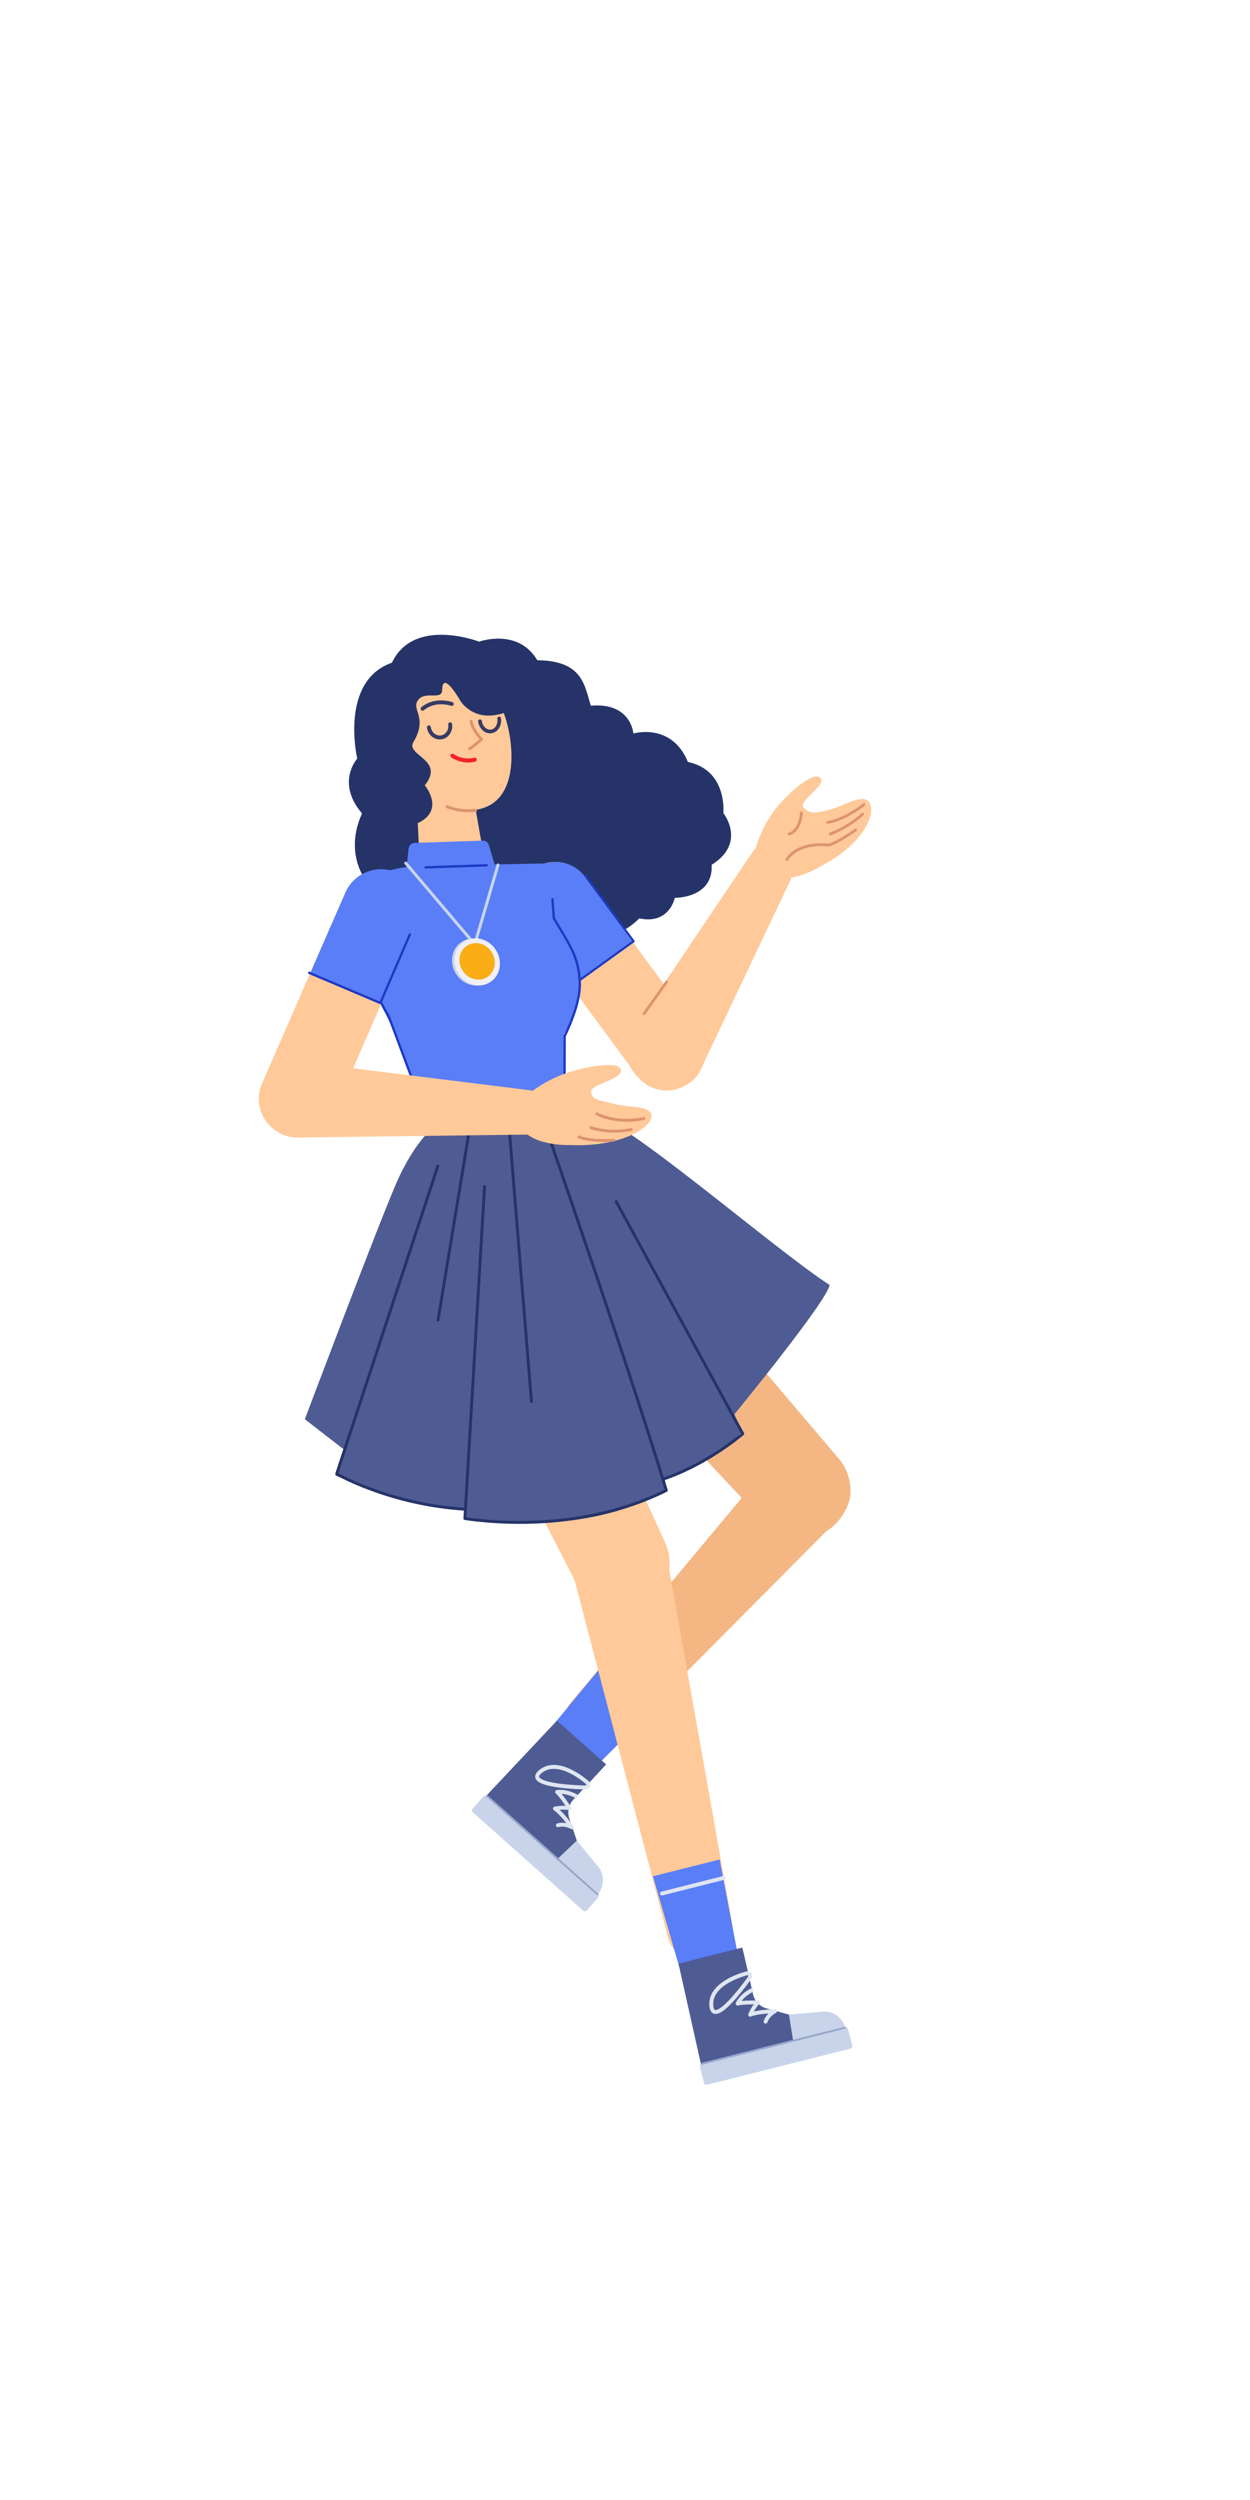 <svg xmlns="http://www.w3.org/2000/svg" xmlns:xlink="http://www.w3.org/1999/xlink" width="512" height="1024" version="1.1" viewBox="0 0 512 1024"><title>2.人物组件/7.设计师/后仰/讲解</title><desc>Created with Sketch.</desc><g id="2.人物组件/7.设计师/后仰/讲解" fill="none" fill-rule="evenodd" stroke="none" stroke-width="1"><path id="Fill-1" fill="#253368" d="M259.437,300.435 C259.437,300.435 275.097,295.811 281.761,312.108 C298.072,315.51 296.281,333.027 296.281,333.027 C296.281,333.027 305.98,345.186 291.498,354.219 C292.222,368.006 276.402,367.76 276.402,367.76 C276.402,367.76 274.206,378.81 261.829,376.175 C250.57,387.866 226.387,389.33 216.165,378.495 C201.151,393.48 169.663,382.37 171.684,370.374 C151.863,372.017 139.333,352.548 148.294,333.186 C137.433,320.457 146.323,310.74 146.323,310.74 C146.323,310.74 138.904,278.976 160.548,271.437 C169.495,252.468 196.243,262.82 196.243,262.82 C196.243,262.82 212.145,257.055 220.071,270.435 C238.792,270.614 239.385,280.806 242.013,289.056 C258.537,287.622 259.437,300.435 259.437,300.435"/><path id="Fill-3" fill="#FFC999" d="M206.35,292.055 C193.832,296.16 188.528,287.004 188.528,287.004 C188.528,287.004 181.256,274.083 181.111,282.68 C181.033,287.249 173.275,282.32 170.786,287.537 C169.114,291.05 175.048,294.407 169.337,303.95 C166.031,309.477 182.461,311.141 173.99,321.672 C173.99,321.672 182.554,331.803 171.125,337.157 L171.74,350.394 C172.097,358.098 179.024,363.812 186.655,362.7 L186.656,362.7 C193.933,361.64 198.896,354.779 197.627,347.535 L194.849,331.688 C213.406,329.013 210.635,303.378 206.35,292.055"/><path id="Stroke-5" fill="#F5222D" fill-rule="nonzero" d="M184.632,309.043 C184.907,308.675 185.429,308.6 185.797,308.875 L185.904,308.95 C185.952,308.982 186.011,309.021 186.082,309.064 L186.195,309.134 C186.546,309.345 186.954,309.557 187.414,309.755 C189.478,310.646 191.794,310.961 194.243,310.362 C194.69,310.253 195.14,310.527 195.249,310.973 C195.359,311.42 195.085,311.871 194.638,311.98 C191.804,312.672 189.129,312.309 186.755,311.284 C185.84,310.89 185.176,310.49 184.8,310.209 C184.431,309.933 184.356,309.412 184.632,309.043 Z"/><path id="Stroke-7" fill="#DD936F" fill-rule="nonzero" d="M192.914,294.78 C193.207,294.759 193.466,294.956 193.532,295.233 L193.57,295.494 C193.583,295.572 193.603,295.671 193.631,295.79 C193.73,296.208 193.889,296.694 194.123,297.242 C194.805,298.835 195.958,300.589 197.698,302.448 C197.929,302.695 197.907,303.085 197.649,303.304 L196.873,303.956 C195.868,304.793 194.977,305.502 194.2,306.094 L193.914,306.31 C193.624,306.527 193.368,306.715 193.144,306.873 L192.663,307.205 C192.389,307.383 192.023,307.305 191.845,307.031 C191.667,306.757 191.745,306.39 192.019,306.212 L192.305,306.017 L192.627,305.788 C192.8,305.663 192.993,305.522 193.204,305.363 L193.776,304.928 C194.37,304.47 195.028,303.945 195.751,303.349 L196.414,302.796 L196.174,302.527 C194.806,300.954 193.827,299.445 193.179,298.032 L193.035,297.708 C192.584,296.652 192.399,295.867 192.366,295.413 C192.343,295.087 192.588,294.804 192.914,294.78 Z"/><path id="Stroke-9" fill="#373A65" fill-rule="nonzero" d="M184.27,295.867 C184.707,295.804 185.113,296.107 185.176,296.545 C185.615,299.59 183.682,302.415 180.82,302.827 C177.956,303.24 175.304,301.076 174.865,298.03 C174.802,297.593 175.106,297.187 175.543,297.124 C175.98,297.061 176.386,297.364 176.449,297.802 C176.766,300.001 178.634,301.525 180.592,301.243 C182.548,300.961 183.909,298.972 183.592,296.773 C183.529,296.336 183.833,295.93 184.27,295.867 Z"/><path id="Stroke-11" fill="#373A65" fill-rule="nonzero" d="M204.346,293.529 C204.761,293.469 205.146,293.757 205.206,294.172 C205.64,297.181 203.938,299.969 201.32,300.345 C198.701,300.724 196.282,298.531 195.848,295.521 C195.788,295.106 196.076,294.721 196.492,294.661 C196.907,294.601 197.292,294.889 197.352,295.305 C197.674,297.54 199.384,299.09 201.103,298.842 C202.821,298.594 204.024,296.624 203.702,294.389 C203.642,293.974 203.93,293.588 204.346,293.529 Z"/><path id="Stroke-13" fill="#373A65" fill-rule="nonzero" d="M175.892,287.735 C178.549,286.709 181.353,286.678 183.969,287.234 C184.592,287.367 185.054,287.501 185.319,287.596 C185.736,287.744 185.953,288.202 185.804,288.618 C185.656,289.034 185.198,289.252 184.782,289.103 L184.577,289.038 L184.496,289.014 C184.247,288.941 183.958,288.868 183.636,288.8 C181.298,288.302 178.793,288.33 176.469,289.228 C175.442,289.624 174.487,290.183 173.615,290.92 C173.278,291.205 172.773,291.162 172.487,290.825 C172.202,290.487 172.245,289.982 172.582,289.697 C173.593,288.843 174.702,288.194 175.892,287.735 Z"/><path id="Stroke-15" fill="#DD936F" fill-rule="nonzero" d="M182.508,330.242 C182.622,329.936 182.962,329.779 183.269,329.893 C187.154,331.333 191.028,331.78 194.781,331.291 C195.105,331.248 195.402,331.477 195.445,331.801 C195.487,332.125 195.258,332.422 194.934,332.464 C190.99,332.978 186.922,332.509 182.858,331.003 C182.551,330.889 182.395,330.549 182.508,330.242 Z"/><path id="Fill-17" fill="#FFC999" d="M282.68,443.212 L281.97,443.734 C275.252,448.684 265.793,447.248 260.841,440.53 L214.529,377.663 C209.58,370.943 211.014,361.484 217.733,356.534 L218.441,356.012 C225.159,351.062 234.62,352.496 239.57,359.216 L285.884,422.083 C290.834,428.803 289.398,438.262 282.68,443.212"/><path id="Fill-19" fill="#597EF7" d="M259.163,385.813 L239.309,358.862 C234.523,352.366 224.972,351.2 218.086,356.273 C211.199,361.346 209.482,370.813 214.268,377.309 L233.935,404.003 L259.163,385.813 Z"/><path id="Stroke-21" fill="#1D39C4" fill-rule="nonzero" d="M239.411,358.244 C239.581,358.119 239.812,358.135 239.963,358.271 L240.022,358.337 L259.876,385.288 C260.003,385.459 259.985,385.692 259.847,385.842 L259.78,385.902 L234.551,404.092 C234.356,404.233 234.082,404.189 233.941,403.993 C233.817,403.822 233.836,403.591 233.974,403.441 L234.04,403.383 L258.91,385.45 L239.318,358.856 C239.193,358.686 239.209,358.455 239.345,358.304 L239.411,358.244 Z"/><path id="Fill-23" fill="#FFC999" d="M320.483,346.276 L320.483,346.276 C324.954,348.677 326.916,353.858 324.935,358.039 L286.676,438.715 C282.891,446 273.311,448.471 265.371,444.208 C257.363,439.907 254.153,430.442 258.269,423.256 L308.43,348.733 C310.929,345.019 316.155,343.954 320.483,346.276"/><path id="Fill-25" fill="#FFC999" d="M336.747,354.508 C336.747,354.508 323.035,363.415 314.361,357.741 C306.505,352.602 310.362,344.919 310.362,344.919 C310.362,344.919 312.871,336.606 319.272,329.365 C323.487,324.595 332.538,316.371 335.656,318.336 C339.721,320.901 326.805,328.066 329.098,330.654 C331.452,333.309 333.481,333.396 340.36,331.498 C344.659,330.312 348.847,327.603 352.749,327.274 C360.376,326.632 358.624,342.868 336.747,354.508"/><path id="Stroke-27" fill="#DD936F" fill-rule="nonzero" d="M353.529,329.081 C353.776,328.89 354.131,328.935 354.322,329.182 C354.512,329.428 354.467,329.783 354.221,329.974 C350.357,332.966 346.691,334.999 343.339,336.251 C342.159,336.691 341.101,337.002 340.179,337.206 L339.789,337.287 C339.431,337.357 339.167,337.395 339.004,337.41 C338.693,337.438 338.419,337.209 338.391,336.899 C338.362,336.588 338.591,336.313 338.902,336.285 L339.063,336.266 C339.257,336.239 339.55,336.188 339.936,336.103 C340.807,335.91 341.814,335.614 342.944,335.193 C346.19,333.981 349.756,332.002 353.529,329.081 Z"/><path id="Stroke-29" fill="#DD936F" fill-rule="nonzero" d="M352.913,333.069 C353.134,332.849 353.492,332.849 353.712,333.069 C353.933,333.29 353.933,333.648 353.712,333.868 L353.502,334.07 C353.41,334.156 353.297,334.26 353.162,334.381 C352.717,334.779 352.19,335.222 351.584,335.699 C349.856,337.056 347.833,338.413 345.532,339.678 C343.871,340.592 342.123,341.425 340.29,342.158 C340,342.273 339.671,342.133 339.555,341.843 C339.44,341.553 339.58,341.225 339.87,341.109 C341.659,340.393 343.367,339.581 344.988,338.689 C347.233,337.454 349.204,336.132 350.886,334.811 L351.446,334.361 C351.803,334.069 352.123,333.794 352.408,333.539 L352.802,333.177 C352.849,333.133 352.886,333.097 352.913,333.069 Z"/><path id="Stroke-31" fill="#DD936F" fill-rule="nonzero" d="M350.174,339.482 C350.429,339.303 350.781,339.365 350.96,339.621 C351.139,339.876 351.077,340.229 350.821,340.408 C347.473,342.753 344.676,344.428 342.405,345.545 L341.827,345.822 C341.271,346.082 340.784,346.288 340.363,346.448 L340.093,346.546 C340.013,346.575 339.941,346.599 339.879,346.619 L339.657,346.685 L339.44,346.698 L339.084,346.658 C338.966,346.646 338.826,346.634 338.665,346.622 C335.992,346.413 332.982,346.567 330.151,347.35 C326.909,348.247 324.383,349.869 322.819,352.352 C322.653,352.616 322.304,352.695 322.04,352.529 C321.776,352.363 321.697,352.014 321.863,351.75 C323.594,349.002 326.357,347.227 329.85,346.261 C332.828,345.438 335.96,345.278 338.753,345.495 L339.321,345.547 L339.47,345.563 L339.727,345.478 L339.963,345.391 C340.49,345.192 341.137,344.91 341.907,344.531 C344.124,343.441 346.871,341.795 350.174,339.482 Z"/><path id="Stroke-33" fill="#DD936F" fill-rule="nonzero" d="M328.275,332.341 C328.587,332.353 328.83,332.616 328.818,332.927 L328.789,333.341 L328.735,333.844 C328.713,334.02 328.688,334.203 328.658,334.394 C328.486,335.482 328.211,336.572 327.806,337.594 C326.886,339.915 325.438,341.56 323.345,342.176 C323.045,342.264 322.732,342.093 322.644,341.793 C322.555,341.494 322.727,341.18 323.026,341.092 C324.734,340.59 325.952,339.206 326.755,337.178 C327.127,336.241 327.383,335.23 327.542,334.218 C327.598,333.863 327.638,333.534 327.664,333.24 L327.689,332.884 C327.701,332.572 327.964,332.329 328.275,332.341 Z"/><path id="Fill-35" fill="#F4B784" d="M222.448,491.866 L222.448,491.866 C232.234,483.127 247.066,483.898 255.291,493.576 L343.702,597.619 C350.512,605.633 349.479,617.806 341.374,625.043 C333.271,632.281 321.058,631.934 313.863,624.266 L220.447,524.69 C211.758,515.428 212.662,500.605 222.448,491.866"/><path id="Fill-37" fill="#F4B784" d="M235.493,713.951 L235.493,713.951 C240.408,718.428 247.689,718.55 251.985,714.226 L343.895,621.719 C350.516,615.054 349.721,603.764 342.147,596.865 C334.572,589.966 323.258,590.225 317.238,597.438 L233.687,697.556 C229.779,702.236 230.577,709.473 235.493,713.951"/><polygon id="Fill-39" fill="#597EF7" points="245.424 722.208 227.115 705.907 251.864 676.03 272.885 694.743"/><path id="Stroke-41" fill="#DFE5F1" fill-rule="nonzero" d="M247.507,682.509 C247.778,682.204 248.228,682.154 248.557,682.375 L248.644,682.443 L268.051,699.718 C268.383,700.014 268.412,700.522 268.117,700.854 C267.846,701.159 267.396,701.209 267.067,700.987 L266.98,700.92 L247.573,683.645 C247.241,683.349 247.212,682.841 247.507,682.509 Z"/><path id="Fill-43" fill="#4E5C93" d="M248.264,722.69 L228.135,704.771 L194.293,740.74 L239.65,781.115 L244.799,775.555 C246.686,773.503 246.832,770.395 245.144,768.178 L236.256,753.917 L233.204,744.889 C232.286,742.169 232.93,739.172 234.897,737.078 C239.119,732.58 246.273,724.94 248.264,722.69"/><path id="Fill-45" fill="#C9D4EA" d="M193.66,742.331 L238.879,782.585 C239.309,782.966 239.965,782.928 240.347,782.499 L244.862,777.428 C245.243,777 245.204,776.343 244.777,775.961 L199.556,735.707 C199.129,735.326 198.47,735.363 198.089,735.792 L193.574,740.864 C193.192,741.293 193.231,741.95 193.66,742.331"/><path id="Fill-47" fill="#C9D4EA" d="M244.777,775.961 L244.777,775.961 C247.621,772.765 247.727,767.977 245.026,764.657 L236.27,753.899 L228.497,761.27 L244.777,775.961 Z"/><path id="Stroke-49" fill="#96A7CA" fill-rule="nonzero" d="M199.262,735.445 C199.388,735.303 199.595,735.274 199.754,735.366 L199.819,735.413 L245.039,775.667 C245.202,775.812 245.216,776.061 245.071,776.224 C244.945,776.366 244.738,776.395 244.579,776.303 L244.514,776.256 L199.294,736.002 C199.131,735.857 199.117,735.608 199.262,735.445 Z"/><path id="Stroke-51" fill="#DFE5F1" fill-rule="nonzero" d="M228.085,733.207 C230.063,732.925 232.146,733.276 234.184,734.026 C234.724,734.225 235.219,734.437 235.661,734.651 L236.008,734.824 C236.104,734.874 236.181,734.916 236.236,734.947 C236.621,735.168 236.755,735.66 236.534,736.046 C236.313,736.431 235.822,736.565 235.436,736.344 L235.302,736.271 C235.245,736.241 235.175,736.205 235.093,736.165 L234.961,736.1 C234.564,735.909 234.116,735.716 233.628,735.536 C232.555,735.142 231.475,734.873 230.424,734.768 L229.99,734.735 L230.041,734.795 C230.179,734.961 230.322,735.136 230.469,735.321 L230.692,735.603 C230.927,735.905 231.17,736.226 231.419,736.563 C231.857,737.157 232.3,737.781 232.734,738.413 L233.311,739.265 L233.912,740.178 C234.293,740.772 233.779,741.534 233.085,741.403 L232.959,741.382 C232.853,741.366 232.703,741.346 232.514,741.326 C231.66,741.236 230.712,741.212 229.705,741.282 L229.23,741.321 L229.269,741.356 C229.838,741.874 230.42,742.462 231.01,743.109 L231.365,743.504 C232.231,744.482 233.066,745.527 233.841,746.572 L234.227,747.1 L234.57,747.583 C234.7,747.768 234.791,747.901 234.84,747.974 C235.306,748.671 234.534,749.503 233.822,749.147 L233.588,749.011 C233.413,748.914 233.149,748.788 232.811,748.66 C231.546,748.18 230.148,748.031 228.71,748.406 C228.28,748.519 227.841,748.261 227.728,747.831 C227.616,747.401 227.873,746.962 228.303,746.849 C229.537,746.527 230.74,746.513 231.876,746.728 L231.95,746.743 L231.624,746.323 C231.308,745.924 230.985,745.529 230.656,745.143 L230.16,744.571 C229.152,743.432 228.176,742.477 227.268,741.769 C227.124,741.656 226.982,741.551 226.843,741.452 C226.268,741.044 226.458,740.146 227.149,740.007 C228.702,739.693 230.183,739.594 231.521,739.644 L231.628,739.648 L231.408,739.326 C231.125,738.914 230.838,738.505 230.552,738.107 L230.124,737.519 C229.964,737.302 229.806,737.092 229.652,736.89 L229.423,736.593 C228.725,735.699 228.123,735.015 227.663,734.604 C227.151,734.149 227.406,733.303 228.085,733.207 Z"/><path id="Stroke-53" fill="#DFE5F1" fill-rule="nonzero" d="M220.942,724.942 C218.515,726.898 218.723,728.896 221.147,730.195 C222.835,731.099 225.625,731.751 229.252,732.217 C231.313,732.482 233.518,732.669 235.721,732.793 L236.619,732.839 L238.01,732.896 L238.665,732.915 C238.615,732.913 238.687,732.922 238.782,732.93 C239.151,732.961 239.542,732.961 239.925,732.908 C240.585,732.817 241.122,732.583 241.461,732.105 C241.892,731.498 241.835,730.72 241.364,729.848 C241.322,729.769 241.266,729.698 241.2,729.637 L240.953,729.419 L240.862,729.34 C240.595,729.111 240.286,728.856 239.94,728.582 C238.954,727.8 237.861,727.019 236.69,726.29 C233.752,724.46 230.824,723.254 228.046,722.972 C225.49,722.713 223.176,723.26 221.208,724.735 L220.942,724.942 Z M227.883,724.573 C230.376,724.826 233.091,725.944 235.838,727.656 C236.955,728.351 237.999,729.098 238.941,729.843 L239.406,730.219 L239.969,730.696 L239.948,730.613 C240.157,730.999 240.167,731.147 240.149,731.173 C240.123,731.21 239.967,731.277 239.704,731.314 C239.519,731.34 239.315,731.346 239.116,731.338 L238.793,731.313 L237.908,731.282 C237.275,731.26 236.57,731.228 235.811,731.186 C233.643,731.064 231.476,730.88 229.457,730.621 C226.015,730.178 223.372,729.561 221.908,728.776 C220.491,728.017 220.429,727.423 221.952,726.195 C223.626,724.846 225.612,724.343 227.883,724.573 Z"/><path id="Fill-55" fill="#FFC999" d="M289.534,803.413 L289.534,803.413 C296.593,801.865 301.171,795.019 299.905,787.905 L272.816,635.719 C270.865,624.757 260.188,617.617 249.311,620.002 C238.433,622.387 231.724,633.34 234.539,644.113 L273.626,793.668 C275.453,800.659 282.475,804.961 289.534,803.413"/><path id="Fill-57" fill="#FFC999" d="M182.464,492.189 L182.464,492.189 C194.269,486.462 208.474,491.577 213.919,503.516 L272.452,631.863 C276.959,641.748 272.755,653.426 262.979,658.167 C253.204,662.909 241.432,658.983 236.458,649.323 L171.889,523.904 C165.883,512.238 170.659,497.916 182.464,492.189"/><polygon id="Fill-59" fill="#597EF7" points="302.048 799.794 278.279 805.789 267.456 768.531 294.746 761.647"/><path id="Stroke-61" fill="#DFE5F1" fill-rule="nonzero" d="M296.147,768.441 C296.578,768.332 297.015,768.593 297.124,769.024 C297.224,769.419 297.012,769.82 296.645,769.968 L296.541,770.001 L271.348,776.357 C270.917,776.466 270.48,776.204 270.371,775.773 C270.271,775.378 270.482,774.978 270.85,774.83 L270.954,774.796 L296.147,768.441 Z"/><path id="Fill-63" fill="#4E5C93" d="M304.043,797.714 L277.911,804.307 L288.665,852.508 L347.546,837.653 L345.836,830.269 C345.198,827.557 342.708,825.691 339.926,825.841 L323.136,825.188 L313.952,822.641 C311.186,821.875 309.069,819.658 308.439,816.856 C307.088,810.835 304.784,800.626 304.043,797.714"/><path id="Fill-65" fill="#C9D4EA" d="M289.627,853.925 L348.33,839.115 C348.886,838.976 349.222,838.41 349.083,837.855 L347.421,831.27 C347.281,830.714 346.717,830.378 346.159,830.519 L287.458,845.327 C286.902,845.466 286.564,846.032 286.705,846.588 L288.364,853.172 C288.505,853.728 289.071,854.064 289.627,853.925"/><path id="Fill-67" fill="#C9D4EA" d="M346.16,830.518 L346.16,830.518 C345.113,826.369 341.21,823.591 336.947,823.963 L323.129,825.166 L324.863,835.737 L346.16,830.518 Z"/><path id="Stroke-69" fill="#96A7CA" fill-rule="nonzero" d="M346.064,830.136 C346.275,830.082 346.489,830.21 346.543,830.422 C346.589,830.606 346.497,830.794 346.332,830.873 L346.257,830.901 L287.554,845.709 C287.343,845.762 287.128,845.634 287.075,845.423 C287.028,845.238 287.121,845.05 287.286,844.971 L287.361,844.944 L346.064,830.136 Z"/><path id="Stroke-71" fill="#DFE5F1" fill-rule="nonzero" d="M307.43,814.551 C307.829,814.356 308.311,814.521 308.506,814.921 C308.701,815.32 308.536,815.802 308.136,815.997 L307.977,816.079 C307.792,816.178 307.529,816.328 307.211,816.529 C306.498,816.978 305.784,817.508 305.121,818.114 C304.633,818.559 304.195,819.026 303.814,819.511 L303.749,819.598 L304.012,819.572 C304.43,819.534 304.882,819.501 305.367,819.476 L305.736,819.457 C306.868,819.405 308.051,819.388 309.169,819.393 L310.451,819.41 C311.157,819.429 311.499,820.282 311.001,820.783 L310.825,820.971 C310.705,821.105 310.549,821.288 310.366,821.517 C309.953,822.035 309.539,822.624 309.144,823.277 L308.91,823.677 L308.771,823.926 L308.935,823.887 C309.365,823.786 309.816,823.694 310.287,823.611 L310.764,823.531 C312.178,823.305 313.685,823.162 315.199,823.083 L315.8,823.056 C316.277,823.036 316.694,823.026 317.035,823.022 L317.423,823.021 C318.259,823.026 318.514,824.124 317.83,824.517 L317.602,824.627 C317.495,824.681 317.349,824.762 317.173,824.871 C316.724,825.151 316.272,825.503 315.852,825.931 C315.19,826.605 314.668,827.403 314.337,828.335 C314.189,828.754 313.729,828.973 313.31,828.824 C312.891,828.676 312.672,828.215 312.821,827.797 C313.193,826.749 313.756,825.838 314.463,825.059 L314.703,824.804 L314.788,824.719 L314.553,824.734 C313.583,824.798 312.623,824.892 311.702,825.019 L311.018,825.121 C309.664,825.337 308.484,825.621 307.535,825.976 C306.875,826.223 306.239,825.561 306.511,824.911 C306.807,824.205 307.143,823.528 307.511,822.88 C307.849,822.286 308.204,821.737 308.564,821.234 L308.733,821.003 L308.332,821.003 C307.773,821.007 307.205,821.016 306.644,821.033 L305.809,821.065 L305.129,821.101 C303.924,821.176 302.961,821.292 302.329,821.451 C301.665,821.619 301.108,820.932 301.41,820.317 C302.019,819.073 302.921,817.943 304.036,816.925 C304.775,816.251 305.564,815.665 306.353,815.167 L306.69,814.96 C307.008,814.77 307.261,814.633 307.43,814.551 Z"/><path id="Stroke-73" fill="#DFE5F1" fill-rule="nonzero" d="M306.091,807.442 C306.001,807.433 305.911,807.439 305.823,807.46 L305.443,807.558 C305.359,807.58 305.264,807.606 305.16,807.636 C304.645,807.78 304.072,807.957 303.456,808.167 C301.696,808.766 299.934,809.511 298.285,810.413 C293.167,813.211 290.176,816.899 290.561,821.585 C290.78,824.258 292.143,825.415 294.187,824.728 C295.621,824.247 297.386,822.857 299.468,820.72 C300.248,819.919 301.061,819.023 301.898,818.05 C303.15,816.595 304.394,815.038 305.575,813.481 L306.277,812.545 L307.014,811.536 C307.054,811.481 307.086,811.436 307.111,811.4 C307.185,811.327 307.371,811.093 307.559,810.801 C307.774,810.466 307.938,810.13 308.032,809.79 C308.37,808.561 307.669,807.604 306.091,807.442 Z M305.596,809.185 L306.065,809.058 L306.154,809.068 C306.505,809.11 306.535,809.146 306.494,809.31 L306.48,809.364 C306.436,809.524 306.339,809.722 306.204,809.932 C306.071,810.139 305.937,810.307 305.858,810.395 L304.984,811.587 C304.768,811.878 304.537,812.186 304.293,812.508 C303.13,814.041 301.906,815.573 300.678,817 C299.861,817.95 299.07,818.821 298.315,819.597 C296.403,821.56 294.794,822.827 293.675,823.203 C292.722,823.523 292.306,823.169 292.165,821.454 C291.844,817.547 294.436,814.352 299.057,811.825 C300.618,810.972 302.296,810.262 303.975,809.691 C304.563,809.49 305.108,809.322 305.596,809.185 Z"/><path id="Fill-75" fill="#4E5C93" d="M237.158,453.95 C250.577,453.149 313.87,509.361 339.799,526.337 C339.05,532.598 300.827,579.283 300.827,579.283 C300.827,579.283 302.53,583.949 303.568,586.75 C293.531,597.636 272.324,605.735 272.324,605.735 L272.849,609.875 C240.056,630.86 191.003,621.905 191.003,621.905 C191.003,621.905 190.004,621.131 190.184,617.803 C174.251,619.823 137.399,604.365 137.399,604.365 L140.857,593.711 L124.862,581.318 C124.862,581.318 153.041,506.489 161.986,485.411 C169.837,466.909 178.742,460.659 178.742,460.659 C178.742,460.659 213.347,455.37 237.158,453.95"/><path id="Stroke-77" fill="#253368" fill-rule="nonzero" d="M178.788,477.399 C178.891,477.087 179.227,476.917 179.54,477.019 C179.821,477.112 179.987,477.394 179.942,477.677 L179.92,477.771 L138.635,603.419 L139.113,603.678 L139.352,603.805 C140.296,604.304 141.407,604.86 142.677,605.46 C146.312,607.175 150.493,608.891 155.158,610.493 C165.956,614.201 177.655,616.73 189.965,617.542 C190.293,617.564 190.542,617.848 190.52,618.176 C190.498,618.504 190.215,618.753 189.887,618.731 C177.465,617.911 165.664,615.36 154.772,611.62 C150.377,610.111 146.407,608.501 142.911,606.883 L142.169,606.537 C141.204,606.081 140.328,605.65 139.546,605.249 L138.551,604.728 L137.617,604.214 C137.401,604.089 137.289,603.844 137.329,603.603 L137.351,603.513 L178.788,477.399 Z"/><path id="Stroke-79" fill="#253368" fill-rule="nonzero" d="M252.083,491.611 C252.342,491.469 252.661,491.541 252.837,491.767 L252.89,491.848 L304.757,586.981 C304.891,587.226 304.837,587.531 304.627,587.715 L304.327,587.97 C304.084,588.176 303.797,588.414 303.467,588.682 L302.734,589.27 C301.972,589.874 301.125,590.523 300.199,591.21 C296.674,593.822 292.719,596.434 288.422,598.872 C283.286,601.787 278.004,604.254 272.651,606.131 C272.341,606.24 272.001,606.077 271.892,605.766 C271.783,605.456 271.947,605.116 272.257,605.007 C277.539,603.155 282.757,600.717 287.835,597.836 C292.086,595.423 296.002,592.838 299.49,590.253 L300.379,589.587 C301.097,589.043 301.759,588.527 302.362,588.043 L303.253,587.317 L303.48,587.127 L251.845,492.418 C251.703,492.159 251.775,491.84 252.001,491.664 L252.083,491.611 Z"/><path id="Stroke-81" fill="#253368" fill-rule="nonzero" d="M222.331,458.291 C222.642,458.182 222.981,458.346 223.089,458.657 L226.42,468.272 C227.914,472.599 229.523,477.269 231.224,482.228 L232.518,486 C239.589,506.637 246.66,527.536 253.26,547.41 L256.385,556.851 C263.234,577.613 269.028,595.677 273.494,610.293 C273.578,610.57 273.451,610.869 273.191,610.999 C268.909,613.15 264.447,615.022 259.822,616.628 C238.682,623.971 216.335,625.361 196.391,623.348 L195.294,623.232 C194.224,623.115 193.24,622.994 192.347,622.872 L191.154,622.701 L190.309,622.566 C190.044,622.519 189.848,622.303 189.82,622.043 L189.818,621.944 L197.879,485.908 C197.898,485.579 198.18,485.329 198.508,485.348 C198.804,485.366 199.036,485.596 199.065,485.881 L199.068,485.978 L191.038,621.478 L192.074,621.632 L192.957,621.753 C194.023,621.893 195.21,622.031 196.511,622.163 C216.297,624.16 238.48,622.781 259.431,615.503 C263.592,614.058 267.618,612.396 271.498,610.508 L272.206,610.156 L270.367,604.191 C266.42,591.478 261.613,576.537 256.095,559.777 L253.669,552.426 L252.13,547.785 C246.308,530.253 240.118,511.922 233.886,493.677 L230.525,483.86 C228.522,478.02 226.644,472.566 224.923,467.586 L221.965,459.049 C221.857,458.738 222.021,458.399 222.331,458.291 Z"/><path id="Stroke-83" fill="#253368" fill-rule="nonzero" d="M208.583,462.504 C208.878,462.48 209.141,462.676 209.21,462.954 L209.225,463.049 L218.279,574.004 C218.306,574.332 218.062,574.62 217.734,574.646 C217.439,574.671 217.177,574.475 217.108,574.197 L217.092,574.101 L208.038,463.146 C208.012,462.819 208.256,462.531 208.583,462.504 Z"/><path id="Stroke-85" fill="#253368" fill-rule="nonzero" d="M192.418,461.875 C192.71,461.923 192.917,462.176 192.916,462.463 L192.908,462.559 L180.004,540.825 C179.95,541.149 179.644,541.369 179.319,541.315 C179.027,541.267 178.82,541.014 178.821,540.727 L178.829,540.631 L191.733,462.365 C191.781,462.073 192.034,461.867 192.321,461.867 L192.418,461.875 Z"/><path id="Fill-87" fill="#4E5C93" d="M176.395,462.371 L176.344,454.645 C176.344,454.645 208.78,451.897 237.961,446.35 C239.171,449.615 238.414,454.334 238.414,454.334 C235.663,452.648 209.792,462.275 176.395,462.371"/><path id="Stroke-89" fill="#253368" fill-rule="nonzero" d="M235.177,454.183 C235.5,454.122 235.811,454.335 235.871,454.659 C235.932,454.982 235.718,455.293 235.395,455.353 L232.365,455.913 C219.77,458.215 207.563,460.147 196.659,461.636 L195.357,461.813 C191.473,462.336 187.965,462.772 185.141,463.09 L183.03,463.319 C182.156,463.41 181.424,463.479 180.871,463.524 L180.672,463.54 C180.331,463.566 180.077,463.581 179.911,463.584 C179.803,463.585 179.726,463.583 179.655,463.573 L179.609,463.573 C179.552,463.568 179.496,463.523 179.22,463.299 L179.236,462.9 C179.257,462.48 179.291,462.472 179.461,462.431 C179.578,462.372 179.706,462.355 179.827,462.375 L179.898,462.392 L180.29,462.373 L180.988,462.319 C181.65,462.263 182.533,462.176 183.585,462.063 L185.513,461.849 C188.236,461.538 191.551,461.123 195.198,460.632 C207.273,459.007 221.028,456.823 235.177,454.183 Z"/><path id="Fill-91" fill="#597EF7" d="M226.807,374.799 C230.194,381.57 236.436,393.21 237.424,401.006 C239.028,413.643 231.09,423.353 231.09,423.353 C231.09,423.353 230.883,419.627 231.181,452.499 C193.596,460.4 169.254,454.155 169.254,454.155 L169.699,445.424 L162.87,425.049 C162.87,425.049 158.881,417.51 150.645,400.668 C144.916,388.959 144.793,374.21 145.249,366.306 C145.446,362.921 147.703,360.003 150.936,358.977 C162.229,355.389 166.543,355.143 166.543,355.143 L167.365,347.586 C167.506,346.292 168.577,345.299 169.879,345.255 L197.67,344.324 C198.864,344.283 199.933,345.057 200.269,346.203 L202.572,354.078 L227.032,353.6 C229.752,354.039 224.713,359.477 225.088,362.205 L226.807,374.799 Z"/><path id="Stroke-93" fill="#1D39C4" fill-rule="nonzero" d="M199.35,353.959 C199.613,353.95 199.834,354.157 199.842,354.42 C199.85,354.654 199.688,354.854 199.467,354.902 L199.382,354.913 L174.357,355.753 C174.094,355.762 173.873,355.555 173.864,355.292 C173.857,355.058 174.019,354.858 174.24,354.81 L174.325,354.799 L199.35,353.959 Z"/><path id="Stroke-95" fill="#C9D4EA" fill-rule="nonzero" d="M165.792,353.063 C166.024,352.866 166.36,352.872 166.584,353.063 L166.654,353.134 L194.187,385.557 L203.398,354.142 C203.483,353.85 203.767,353.67 204.059,353.707 L204.157,353.727 C204.449,353.813 204.629,354.097 204.592,354.389 L204.572,354.486 L195.043,386.99 C194.915,387.426 194.382,387.567 194.055,387.282 L193.989,387.214 L165.721,353.926 C165.503,353.668 165.534,353.282 165.792,353.063 Z"/><path id="Fill-97" fill="#C9D4EA" d="M202.115,389.15 C205.046,393.739 203.993,399.65 199.761,402.355 C195.528,405.059 189.72,403.534 186.789,398.947 C183.857,394.358 184.911,388.447 189.144,385.742 C193.376,383.038 199.182,384.563 202.115,389.15"/><path id="Fill-99" fill="#F0F0F5" d="M203.111,389.094 C206.043,393.681 204.989,399.594 200.757,402.299 C196.524,405.003 190.716,403.476 187.785,398.889 C184.853,394.302 185.907,388.391 190.14,385.686 C194.372,382.982 200.178,384.507 203.111,389.094"/><path id="Fill-101" fill="#FAAD14" d="M201.376,389.969 C203.653,393.532 202.834,398.12 199.548,400.22 C196.263,402.32 191.754,401.135 189.477,397.574 C187.201,394.013 188.019,389.423 191.304,387.323 C194.59,385.222 199.099,386.407 201.376,389.969"/><path id="Stroke-103" fill="#1D39C4" fill-rule="nonzero" d="M145.247,365.83 C145.51,365.829 145.725,366.041 145.726,366.304 L145.752,368.409 C145.763,369.066 145.776,369.766 145.793,370.501 C145.864,373.649 145.979,376.798 146.147,379.735 L146.21,380.79 C146.459,384.765 146.794,387.956 147.225,390.093 C147.709,392.499 149.392,396.555 151.967,401.768 C152.406,402.657 152.868,403.572 153.349,404.509 C154.452,406.659 155.618,408.847 156.797,410.999 L157.939,413.064 L159.222,415.341 L159.631,416.059 L159.687,416.165 L170.593,445.394 L170.622,445.592 L170.068,454.19 L170.547,454.269 L171.359,454.394 L172.327,454.532 C173.496,454.692 174.801,454.851 176.234,455.002 C192.331,456.694 210.899,456.241 230.053,452.154 L230.775,451.997 L230.757,449.354 L230.76,438.467 L230.8,424.381 L230.853,424.166 L231.115,423.633 L231.38,423.081 C231.517,422.79 231.663,422.477 231.815,422.143 C232.539,420.552 233.263,418.824 233.939,417.019 C234.939,414.35 235.743,411.75 236.282,409.31 C236.816,406.889 237.072,404.697 237.008,402.791 C236.85,398.091 236.097,394.524 234.543,390.84 C233.793,389.06 232.849,387.221 231.504,384.873 L230.808,383.678 L226.441,376.37 L226.375,376.16 L225.819,368.358 C225.8,368.096 225.998,367.867 226.261,367.849 C226.494,367.832 226.7,367.986 226.756,368.206 L226.77,368.291 L227.318,375.977 L231.276,382.595 L232.055,383.919 L232.6,384.87 C233.823,387.028 234.706,388.77 235.423,390.47 C237.022,394.263 237.8,397.945 237.961,402.759 C238.028,404.753 237.764,407.022 237.214,409.516 C236.664,412.004 235.847,414.646 234.833,417.354 C234.246,418.919 233.624,420.427 232.997,421.84 L232.683,422.538 C232.478,422.989 232.284,423.403 232.105,423.777 L231.754,424.496 L231.707,447.131 C231.709,449.995 231.719,451.818 231.738,452.364 C231.745,452.594 231.588,452.796 231.364,452.846 C211.709,457.179 192.635,457.685 176.134,455.951 C174.485,455.777 173.002,455.593 171.7,455.407 L170.655,455.252 L169.533,455.067 C169.511,455.063 169.493,455.06 169.477,455.057 C169.27,455.018 169.116,454.849 169.091,454.646 L169.088,454.557 L169.663,445.632 L158.827,416.571 L158.062,415.232 L157.355,413.976 C157.191,413.683 157.022,413.38 156.849,413.068 C155.367,410.399 153.884,407.642 152.5,404.945 L151.79,403.55 C151.674,403.32 151.56,403.092 151.447,402.865 L151.112,402.19 C148.5,396.903 146.795,392.796 146.289,390.281 C145.83,388.001 145.482,384.597 145.227,380.348 L145.194,379.789 C145.05,377.261 144.944,374.579 144.872,371.876 L144.839,370.522 C144.818,369.601 144.802,368.735 144.791,367.939 L144.772,366.31 C144.771,366.046 144.983,365.831 145.247,365.83 Z"/><path id="Fill-105" fill="#FFC999" d="M224.862,456.319 L224.862,456.319 C225.245,451.453 221.73,447.148 216.887,446.545 L123.383,434.928 C114.755,434.143 107.148,440.562 106.472,449.199 C105.789,457.912 112.421,465.475 121.148,465.94 L215.877,464.736 C220.598,464.676 224.495,461.026 224.862,456.319"/><path id="Fill-107" fill="#FFC999" d="M115.411,464.466 L115.702,464.594 C123.64,468.06 132.886,464.436 136.354,456.498 L169.673,380.214 C173.14,372.276 169.516,363.029 161.578,359.562 L161.287,359.435 C153.349,355.967 144.103,359.592 140.635,367.53 L107.317,443.814 C103.849,451.752 107.473,460.998 115.411,464.466"/><path id="Fill-109" fill="#597EF7" d="M127.041,398.652 L141.51,365.526 C144.998,357.54 154.385,353.861 162.372,357.348 C170.357,360.836 174.036,370.223 170.549,378.209 L156.218,411.021 L127.041,398.652 Z"/><path id="Stroke-111" fill="#1D39C4" fill-rule="nonzero" d="M167.467,382.554 C167.572,382.312 167.852,382.2 168.094,382.304 C168.309,382.397 168.421,382.629 168.37,382.849 L168.344,382.931 L156.236,411.026 C156.143,411.24 155.913,411.352 155.693,411.303 L155.611,411.276 L126.436,398.907 C126.194,398.805 126.08,398.525 126.183,398.282 C126.275,398.067 126.506,397.953 126.727,398.003 L126.809,398.029 L155.546,410.213 L167.467,382.554 Z"/><path id="Fill-113" fill="#FFC999" d="M233.585,469.018 C233.585,469.018 216.685,469.716 212.711,460.57 C209.111,452.286 216.94,447.699 216.94,447.699 C216.94,447.699 224.002,441.906 233.72,438.964 C240.122,437.028 252.673,434.578 254.144,437.803 C256.064,442.009 241.699,443.955 242.105,447.295 C242.521,450.721 245.519,450.54 252.472,452.368 C256.816,453.511 261.55,452.928 265.049,454.6 C271.888,457.866 259.022,470.083 233.585,469.018"/><path id="Stroke-115" fill="#DD936F" fill-rule="nonzero" d="M243.969,455.952 C244.129,455.667 244.49,455.566 244.775,455.726 L245.018,455.852 C245.159,455.922 245.345,456.009 245.574,456.11 C246.25,456.409 247.044,456.708 247.949,456.988 C252.441,458.379 257.74,458.774 263.648,457.564 C263.968,457.498 264.28,457.705 264.346,458.025 C264.412,458.345 264.205,458.658 263.885,458.723 C257.772,459.976 252.273,459.565 247.599,458.119 C246.649,457.825 245.812,457.51 245.096,457.193 L244.755,457.039 C244.499,456.919 244.311,456.823 244.196,456.758 C243.911,456.598 243.809,456.237 243.969,455.952 Z"/><path id="Stroke-117" fill="#DD936F" fill-rule="nonzero" d="M241.509,461.715 C241.609,461.404 241.942,461.232 242.253,461.332 C247.013,462.852 252.014,463.02 256.557,462.392 L257.153,462.304 C257.343,462.274 257.523,462.244 257.693,462.213 L258.285,462.098 C258.343,462.086 258.388,462.076 258.42,462.068 C258.738,461.993 259.057,462.189 259.132,462.507 C259.208,462.826 259.011,463.144 258.693,463.22 L258.432,463.276 C258.354,463.292 258.265,463.31 258.163,463.33 C257.743,463.41 257.259,463.49 256.719,463.565 C252.015,464.215 246.845,464.041 241.893,462.459 C241.582,462.36 241.41,462.027 241.509,461.715 Z"/><path id="Stroke-119" fill="#DD936F" fill-rule="nonzero" d="M236.609,465.459 C236.74,465.16 237.089,465.023 237.388,465.155 L237.511,465.204 C237.589,465.234 237.694,465.273 237.826,465.317 L237.966,465.364 C238.475,465.53 239.091,465.696 239.815,465.853 C242.837,466.505 246.672,466.771 251.339,466.424 C251.665,466.399 251.949,466.644 251.973,466.97 C251.997,467.296 251.753,467.58 251.427,467.604 C246.647,467.959 242.698,467.686 239.566,467.01 C238.929,466.872 238.368,466.726 237.882,466.578 L237.599,466.489 C237.264,466.379 237.036,466.292 236.913,466.239 C236.614,466.107 236.478,465.758 236.609,465.459 Z"/><path id="Stroke-121" fill="#DD936F" fill-rule="nonzero" d="M272.608,401.842 C272.789,401.588 273.141,401.528 273.396,401.709 C273.622,401.869 273.694,402.165 273.581,402.408 L273.529,402.496 L264.238,415.59 C264.058,415.844 263.705,415.904 263.451,415.723 C263.225,415.563 263.152,415.267 263.266,415.024 L263.317,414.936 L272.608,401.842 Z"/></g></svg>